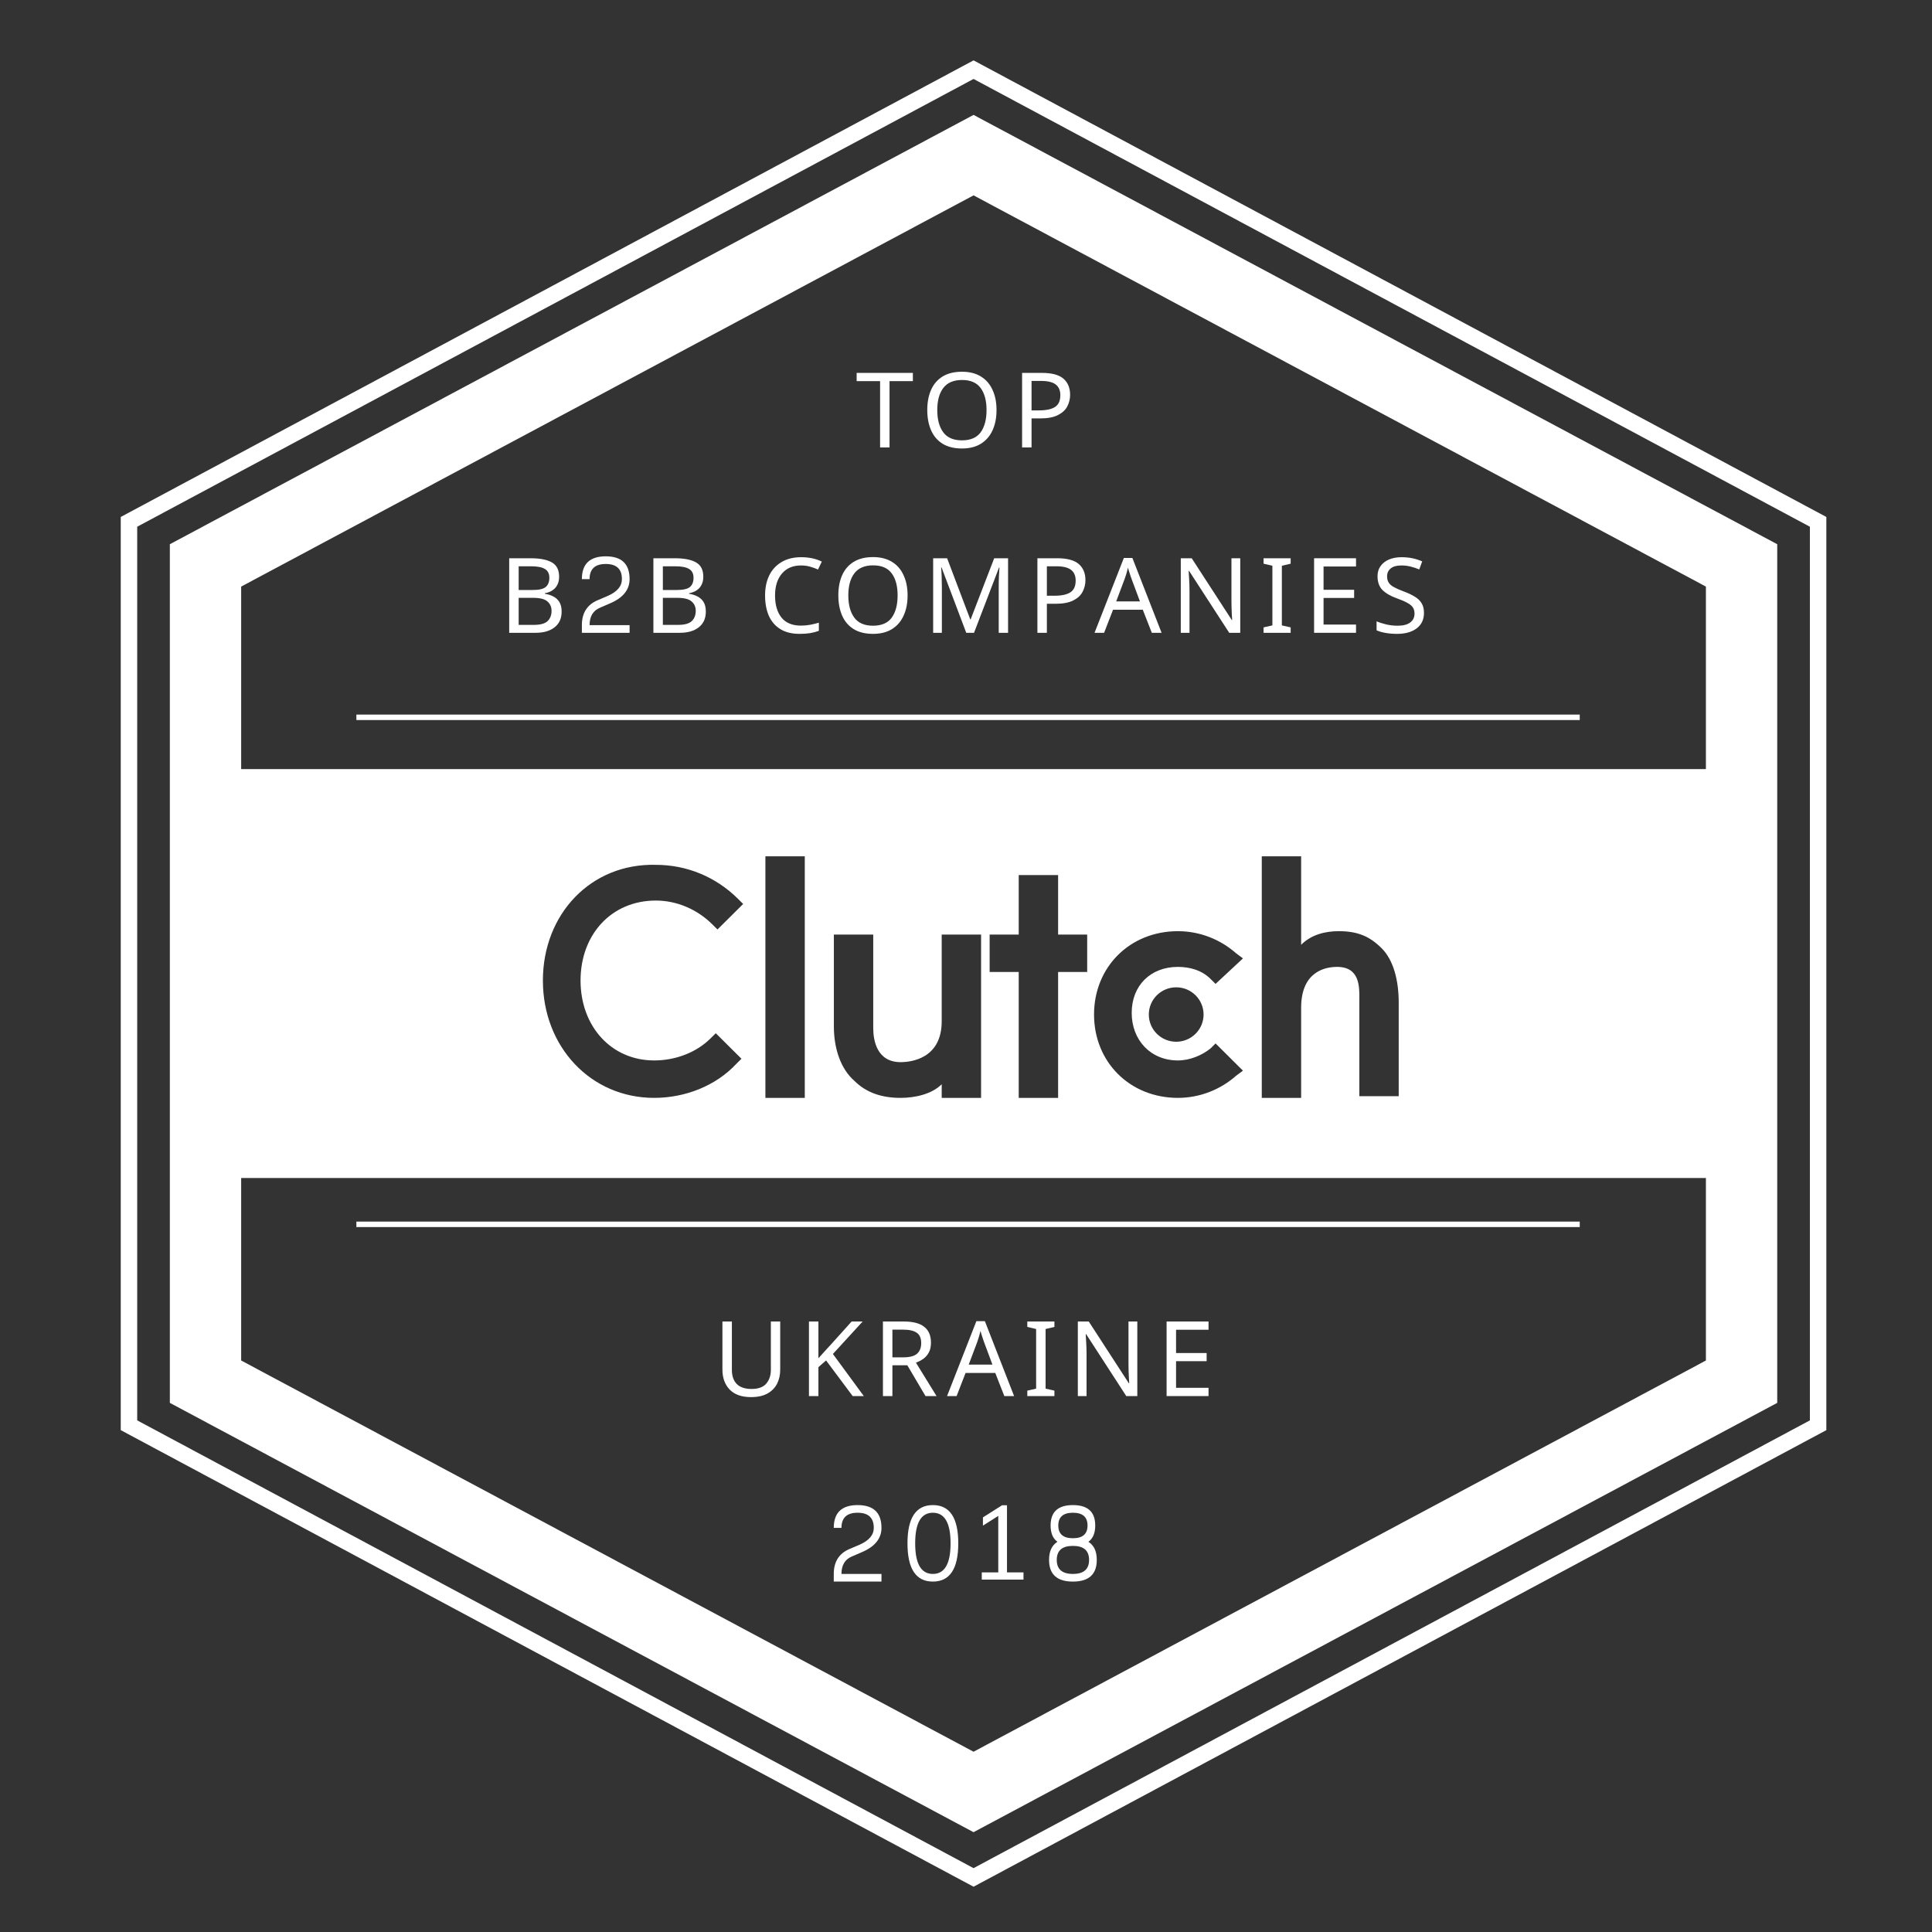 <svg width="128" height="128" viewBox="0 0 128 128" fill="none" xmlns="http://www.w3.org/2000/svg">
<rect x="0" y="0" width="128" height="128" fill="#333333" stroke="none"/>
<path d="M104.662 47.705H23.611V47.343H104.662V47.705Z" fill="white"/>
<path d="M41.203 38.368C41.203 38.841 40.883 39.215 40.244 39.49L39.595 39.767C38.899 40.062 38.551 40.612 38.551 41.419V41.925H41.712V41.419H39.061C39.061 40.835 39.295 40.448 39.765 40.257L40.414 39.976C41.28 39.607 41.712 39.071 41.712 38.368C41.712 37.361 41.186 36.858 40.132 36.858C39.078 36.858 38.551 37.361 38.551 38.368H39.061C39.061 37.699 39.418 37.365 40.132 37.365C40.846 37.365 41.203 37.699 41.203 38.368Z" fill="white"/>
<path fill-rule="evenodd" clip-rule="evenodd" d="M35.156 36.986H33.736V41.925H35.483C36.017 41.925 36.437 41.803 36.744 41.559C37.055 41.314 37.21 40.968 37.21 40.521C37.21 40.263 37.161 40.053 37.064 39.891C36.966 39.73 36.832 39.605 36.66 39.518C36.493 39.43 36.305 39.37 36.096 39.338V39.303C36.403 39.248 36.637 39.126 36.799 38.937C36.962 38.743 37.043 38.501 37.043 38.21C37.043 37.758 36.883 37.442 36.563 37.262C36.247 37.078 35.778 36.986 35.156 36.986ZM35.282 39.089H34.363V37.518H35.184C35.606 37.518 35.913 37.578 36.103 37.698C36.298 37.813 36.396 38.007 36.396 38.279C36.396 38.547 36.317 38.75 36.159 38.888C36.001 39.022 35.709 39.089 35.282 39.089ZM34.363 41.4V39.608H35.316C35.776 39.608 36.094 39.688 36.27 39.85C36.451 40.007 36.542 40.214 36.542 40.472C36.542 40.749 36.456 40.973 36.284 41.144C36.112 41.314 35.806 41.4 35.365 41.4H34.363Z" fill="white"/>
<path fill-rule="evenodd" clip-rule="evenodd" d="M43.289 36.986H44.709C45.331 36.986 45.8 37.078 46.115 37.262C46.436 37.442 46.596 37.758 46.596 38.21C46.596 38.501 46.515 38.743 46.352 38.937C46.19 39.126 45.955 39.248 45.649 39.303V39.338C45.858 39.37 46.046 39.43 46.213 39.518C46.385 39.605 46.519 39.73 46.617 39.891C46.714 40.053 46.763 40.263 46.763 40.521C46.763 40.968 46.608 41.314 46.297 41.559C45.99 41.803 45.57 41.925 45.036 41.925H43.289V36.986ZM43.916 39.089H44.834C45.261 39.089 45.554 39.022 45.712 38.888C45.87 38.75 45.948 38.547 45.948 38.279C45.948 38.007 45.851 37.813 45.656 37.698C45.466 37.578 45.159 37.518 44.737 37.518H43.916V39.089ZM43.916 39.608V41.4H44.918C45.359 41.4 45.665 41.314 45.837 41.144C46.009 40.973 46.095 40.749 46.095 40.472C46.095 40.214 46.004 40.007 45.823 39.85C45.647 39.688 45.329 39.608 44.869 39.608H43.916Z" fill="white"/>
<path d="M51.808 37.996C52.115 37.64 52.535 37.463 53.069 37.463C53.291 37.463 53.495 37.49 53.681 37.546C53.871 37.601 54.043 37.663 54.196 37.733L54.447 37.207C54.057 37.013 53.6 36.916 53.075 36.916C52.565 36.916 52.131 37.025 51.774 37.242C51.416 37.454 51.145 37.751 50.959 38.134C50.778 38.512 50.688 38.95 50.688 39.449C50.688 39.965 50.771 40.415 50.938 40.798C51.11 41.181 51.365 41.476 51.704 41.683C52.043 41.891 52.465 41.995 52.971 41.995C53.245 41.995 53.479 41.978 53.674 41.946C53.874 41.914 54.066 41.863 54.252 41.794V41.254C54.066 41.31 53.876 41.356 53.681 41.393C53.486 41.43 53.28 41.448 53.062 41.448C52.491 41.448 52.061 41.27 51.774 40.915C51.49 40.556 51.349 40.069 51.349 39.455C51.349 38.837 51.502 38.351 51.808 37.996Z" fill="white"/>
<path fill-rule="evenodd" clip-rule="evenodd" d="M60.13 39.449C60.13 39.961 60.042 40.408 59.865 40.791C59.694 41.169 59.438 41.464 59.1 41.676C58.761 41.889 58.341 41.995 57.84 41.995C57.324 41.995 56.895 41.889 56.552 41.676C56.213 41.464 55.96 41.167 55.793 40.784C55.626 40.401 55.542 39.954 55.542 39.442C55.542 38.934 55.626 38.491 55.793 38.113C55.96 37.735 56.213 37.44 56.552 37.228C56.895 37.016 57.327 36.909 57.846 36.909C58.343 36.909 58.761 37.016 59.1 37.228C59.438 37.435 59.694 37.73 59.865 38.113C60.042 38.491 60.13 38.937 60.13 39.449ZM56.203 39.449C56.203 40.071 56.336 40.562 56.6 40.922C56.865 41.277 57.278 41.455 57.84 41.455C58.406 41.455 58.819 41.277 59.079 40.922C59.339 40.562 59.469 40.071 59.469 39.449C59.469 38.826 59.339 38.339 59.079 37.989C58.819 37.633 58.408 37.456 57.846 37.456C57.285 37.456 56.87 37.633 56.6 37.989C56.336 38.339 56.203 38.826 56.203 39.449Z" fill="white"/>
<path d="M62.38 37.594L64.017 41.925H64.532L66.189 37.601H66.217C66.207 37.749 66.196 37.94 66.182 38.175C66.172 38.411 66.168 38.648 66.168 38.888V41.925H66.787V36.986H65.868L64.309 41.033H64.281L62.749 36.986H61.824V41.925H62.401V38.93C62.401 38.667 62.397 38.415 62.388 38.175C62.378 37.931 62.367 37.737 62.353 37.594H62.38Z" fill="white"/>
<path fill-rule="evenodd" clip-rule="evenodd" d="M70.047 36.986C70.697 36.986 71.17 37.112 71.468 37.366C71.764 37.62 71.913 37.977 71.913 38.438C71.913 38.711 71.85 38.967 71.725 39.206C71.604 39.442 71.398 39.633 71.106 39.781C70.818 39.928 70.425 40.002 69.929 40.002H69.358V41.925H68.731V36.986H70.047ZM69.992 37.518H69.358V39.469H69.859C70.333 39.469 70.685 39.393 70.918 39.241C71.15 39.089 71.266 38.831 71.266 38.466C71.266 38.148 71.163 37.91 70.959 37.754C70.755 37.597 70.433 37.518 69.992 37.518Z" fill="white"/>
<path fill-rule="evenodd" clip-rule="evenodd" d="M75.712 40.396L76.311 41.925H76.958L75.023 36.965H74.459L72.516 41.925H73.15L73.742 40.396H75.712ZM74.967 38.349L75.524 39.843H73.951L74.514 38.349C74.542 38.27 74.577 38.164 74.619 38.03C74.661 37.892 74.698 37.751 74.73 37.608C74.749 37.663 74.772 37.744 74.8 37.85C74.832 37.952 74.865 38.051 74.897 38.148C74.93 38.245 74.953 38.312 74.967 38.349Z" fill="white"/>
<path d="M82.17 41.925H81.439L78.78 37.823H78.752C78.761 37.984 78.773 38.185 78.787 38.425C78.801 38.664 78.808 38.911 78.808 39.165V41.925H78.23V36.986H78.954L81.606 41.074H81.634L81.613 40.742C81.609 40.595 81.602 40.433 81.593 40.258C81.588 40.083 81.586 39.921 81.586 39.774V36.986H82.17V41.925Z" fill="white"/>
<path d="M83.714 41.925H85.51V41.566L84.926 41.434V37.484L85.51 37.345V36.986H83.714V37.345L84.299 37.484V41.434L83.714 41.566V41.925Z" fill="white"/>
<path d="M89.84 41.925H87.062V36.986H89.84V37.532H87.689V39.075H89.715V39.615H87.689V41.379H89.84V41.925Z" fill="white"/>
<path d="M93.862 41.628C94.182 41.383 94.342 41.042 94.342 40.604C94.342 40.346 94.289 40.131 94.182 39.961C94.08 39.79 93.927 39.645 93.722 39.525C93.523 39.4 93.277 39.285 92.984 39.179C92.715 39.077 92.502 38.983 92.344 38.895C92.186 38.807 92.072 38.708 92.003 38.597C91.933 38.487 91.898 38.349 91.898 38.182C91.898 37.966 91.977 37.793 92.135 37.663C92.293 37.53 92.527 37.463 92.838 37.463C93.056 37.463 93.265 37.488 93.465 37.539C93.669 37.59 93.857 37.652 94.029 37.726L94.224 37.193C94.038 37.11 93.831 37.043 93.604 36.992C93.377 36.942 93.126 36.916 92.852 36.916C92.541 36.916 92.265 36.967 92.024 37.069C91.787 37.17 91.601 37.315 91.467 37.504C91.332 37.689 91.265 37.913 91.265 38.175C91.265 38.558 91.371 38.86 91.585 39.082C91.803 39.303 92.123 39.49 92.546 39.642C92.847 39.748 93.082 39.85 93.249 39.947C93.421 40.039 93.541 40.14 93.611 40.251C93.681 40.362 93.715 40.498 93.715 40.659C93.715 40.904 93.62 41.097 93.43 41.24C93.244 41.383 92.966 41.455 92.594 41.455C92.33 41.455 92.072 41.425 91.822 41.365C91.576 41.305 91.369 41.238 91.202 41.164V41.759C91.36 41.833 91.557 41.891 91.794 41.932C92.031 41.974 92.288 41.995 92.567 41.995C93.11 41.995 93.541 41.872 93.862 41.628Z" fill="white"/>
<path fill-rule="evenodd" clip-rule="evenodd" d="M65.758 28.51C65.934 28.127 66.022 27.68 66.022 27.168C66.022 26.656 65.934 26.211 65.758 25.833C65.586 25.45 65.331 25.155 64.992 24.947C64.653 24.735 64.236 24.629 63.739 24.629C63.219 24.629 62.787 24.735 62.444 24.947C62.105 25.159 61.852 25.454 61.685 25.833C61.518 26.211 61.434 26.654 61.434 27.161C61.434 27.673 61.518 28.12 61.685 28.503C61.852 28.886 62.105 29.183 62.444 29.396C62.787 29.608 63.217 29.714 63.732 29.714C64.233 29.714 64.653 29.608 64.992 29.396C65.331 29.183 65.586 28.888 65.758 28.51ZM62.493 28.642C62.228 28.282 62.096 27.791 62.096 27.168C62.096 26.545 62.228 26.059 62.493 25.708C62.762 25.353 63.177 25.175 63.739 25.175C64.3 25.175 64.711 25.353 64.971 25.708C65.231 26.059 65.361 26.545 65.361 27.168C65.361 27.791 65.231 28.282 64.971 28.642C64.711 28.997 64.298 29.174 63.732 29.174C63.17 29.174 62.757 28.997 62.493 28.642Z" fill="white"/>
<path d="M58.308 29.645H58.934V25.251H60.48V24.705H56.755V25.251H58.308V29.645Z" fill="white"/>
<path fill-rule="evenodd" clip-rule="evenodd" d="M69.032 24.705C69.681 24.705 70.155 24.832 70.452 25.085C70.749 25.339 70.897 25.697 70.897 26.158C70.897 26.43 70.835 26.686 70.71 26.926C70.589 27.161 70.382 27.352 70.09 27.5C69.802 27.648 69.41 27.721 68.913 27.721H68.343V29.645H67.716V24.705H69.032ZM68.976 25.238H68.343V27.189H68.844C69.317 27.189 69.67 27.113 69.902 26.96C70.134 26.808 70.25 26.55 70.25 26.185C70.25 25.867 70.148 25.63 69.944 25.473C69.74 25.316 69.417 25.238 68.976 25.238Z" fill="white"/>
<path d="M23.611 81.296H104.662V80.934H23.611V81.296Z" fill="white"/>
<path d="M57.89 101.226C57.89 101.699 57.571 102.073 56.932 102.348L56.282 102.625C55.587 102.92 55.239 103.471 55.239 104.277V104.784H58.4V104.277H55.749C55.749 103.694 55.983 103.306 56.452 103.115L57.102 102.835C57.967 102.465 58.4 101.929 58.4 101.226C58.4 100.22 57.873 99.716 56.819 99.716C55.766 99.716 55.239 100.22 55.239 101.226H55.749C55.749 100.558 56.106 100.223 56.819 100.223C57.533 100.223 57.89 100.558 57.89 101.226Z" fill="white"/>
<path fill-rule="evenodd" clip-rule="evenodd" d="M61.805 99.716C60.684 99.716 60.123 100.561 60.123 102.25C60.123 103.939 60.684 104.784 61.805 104.784C62.927 104.784 63.488 103.939 63.488 102.25C63.488 100.561 62.927 99.716 61.805 99.716ZM61.805 100.223C62.587 100.223 62.978 100.899 62.978 102.25C62.978 103.601 62.587 104.277 61.805 104.277C61.023 104.277 60.633 103.601 60.633 102.25C60.633 100.899 61.023 100.223 61.805 100.223Z" fill="white"/>
<path fill-rule="evenodd" clip-rule="evenodd" d="M70.057 102.149C69.755 101.928 69.605 101.568 69.605 101.068C69.605 100.167 70.098 99.716 71.084 99.716C72.069 99.716 72.562 100.167 72.562 101.068C72.562 101.568 72.412 101.928 72.11 102.149C72.48 102.381 72.664 102.78 72.664 103.348C72.664 104.305 72.137 104.784 71.084 104.784C70.03 104.784 69.503 104.305 69.503 103.348C69.503 102.78 69.688 102.381 70.057 102.149ZM71.084 100.223C70.438 100.223 70.115 100.505 70.115 101.068C70.115 101.631 70.438 101.912 71.084 101.912C71.729 101.912 72.052 101.631 72.052 101.068C72.052 100.505 71.729 100.223 71.084 100.223ZM71.084 102.419C70.37 102.419 70.013 102.729 70.013 103.348C70.013 103.967 70.37 104.277 71.084 104.277C71.797 104.277 72.154 103.967 72.154 103.348C72.154 102.729 71.797 102.419 71.084 102.419Z" fill="white"/>
<path d="M65.122 101.076V100.53L66.389 99.727H66.716V104.176H67.809V104.653H65.045V104.176H66.138V100.432L65.122 101.076Z" fill="white"/>
<path fill-rule="evenodd" clip-rule="evenodd" d="M66.539 92.493L65.94 90.963H63.97L63.378 92.493H62.745L64.687 87.532H65.251L67.186 92.493H66.539ZM65.752 90.41L65.195 88.916C65.181 88.879 65.158 88.812 65.126 88.715C65.093 88.618 65.061 88.519 65.028 88.418C65 88.311 64.977 88.231 64.959 88.175C64.926 88.318 64.889 88.459 64.847 88.597C64.805 88.731 64.77 88.837 64.743 88.916L64.179 90.41H65.752Z" fill="white"/>
<path d="M51.691 87.553V90.749C51.691 91.09 51.622 91.399 51.483 91.676C51.343 91.948 51.13 92.165 50.842 92.326C50.559 92.483 50.197 92.562 49.756 92.562C49.139 92.562 48.668 92.396 48.343 92.064C48.022 91.727 47.862 91.284 47.862 90.735V87.553H48.489V90.756C48.489 91.157 48.596 91.469 48.809 91.69C49.027 91.911 49.355 92.022 49.791 92.022C50.241 92.022 50.566 91.904 50.765 91.669C50.97 91.429 51.072 91.123 51.072 90.749V87.553H51.691Z" fill="white"/>
<path d="M57.229 92.493H56.491L54.73 90.133L54.222 90.576V92.493H53.595V87.553H54.222V89.988C54.361 89.831 54.502 89.674 54.646 89.517L55.078 89.047L56.422 87.553H57.153L55.182 89.704L57.229 92.493Z" fill="white"/>
<path fill-rule="evenodd" clip-rule="evenodd" d="M61.233 87.906C60.941 87.67 60.486 87.553 59.869 87.553H58.497V92.493H59.124V90.452H60.112L61.317 92.493H62.048L60.683 90.279C60.85 90.219 61.008 90.138 61.157 90.036C61.31 89.93 61.435 89.79 61.533 89.614C61.63 89.439 61.679 89.22 61.679 88.957C61.679 88.487 61.53 88.136 61.233 87.906ZM59.124 88.092H59.834C60.242 88.092 60.544 88.162 60.739 88.3C60.934 88.434 61.032 88.662 61.032 88.985C61.032 89.294 60.939 89.529 60.753 89.691C60.567 89.847 60.273 89.926 59.869 89.926H59.124V88.092Z" fill="white"/>
<path d="M68.061 92.493H69.858V92.133L69.273 92.001V88.051L69.858 87.912V87.553H68.061V87.912L68.646 88.051V92.001L68.061 92.133V92.493Z" fill="white"/>
<path d="M75.35 92.493H74.618L71.959 88.39H71.931L71.966 88.992C71.98 89.232 71.987 89.478 71.987 89.732V92.493H71.409V87.553H72.133L74.786 91.642H74.814L74.793 91.309C74.788 91.162 74.781 91 74.772 90.825C74.767 90.65 74.765 90.489 74.765 90.341V87.553H75.35V92.493Z" fill="white"/>
<path d="M77.29 92.493H80.068V91.946H77.917V90.182H79.943V89.642H77.917V88.099H80.068V87.553H77.29V92.493Z" fill="white"/>
<path fill-rule="evenodd" clip-rule="evenodd" d="M117.746 36.056V92.944L64.5 121.388L11.253 92.944V36.056L64.5 7.612L117.746 36.056ZM64.5 12.943L113.021 38.863V50.955H15.978V38.863L64.5 12.943ZM15.978 90.137V78.045H113.021V90.137L64.5 116.057L15.978 90.137ZM53.319 56.734H50.71V72.737H53.319V56.734ZM59.669 70.37C60.349 70.37 62.39 70.145 62.39 67.665V61.918H64.999V72.737H62.39V71.835C61.71 72.511 60.576 72.737 59.669 72.737C58.421 72.737 57.401 72.399 56.607 71.61C55.7 70.821 55.246 69.469 55.246 68.004V61.918H57.854V68.116C57.854 68.905 58.081 70.37 59.669 70.37ZM70.102 57.974H67.493V61.918H65.566V64.397H67.493V72.737H70.102V64.397H72.029V61.918H70.102V57.974ZM78.039 70.257C78.833 70.257 79.627 69.919 80.194 69.469L80.534 69.13L82.349 70.934L81.895 71.272C80.874 72.173 79.513 72.737 78.039 72.737C74.864 72.737 72.483 70.37 72.483 67.215C72.483 64.059 74.864 61.693 78.039 61.693C79.513 61.693 80.874 62.256 81.895 63.158L82.349 63.496L80.534 65.186L80.194 64.848C79.627 64.285 78.833 64.059 78.039 64.059C76.225 64.059 74.978 65.299 74.978 67.102C74.978 68.905 76.225 70.257 78.039 70.257ZM91.534 62.82C90.74 62.031 89.946 61.693 88.699 61.693C87.792 61.693 86.885 61.918 86.204 62.594V56.734H83.596V72.737H86.204V66.764C86.204 64.285 87.905 64.059 88.585 64.059C90.078 64.059 90.067 65.354 90.061 66.164C90.06 66.216 90.06 66.266 90.06 66.313V72.624H92.668V66.426C92.668 64.961 92.328 63.609 91.534 62.82ZM79.74 67.215C79.74 68.211 78.928 69.018 77.926 69.018C76.924 69.018 76.112 68.211 76.112 67.215C76.112 66.219 76.924 65.412 77.926 65.412C78.928 65.412 79.74 66.219 79.74 67.215ZM47.081 68.792C46.174 69.694 44.814 70.257 43.339 70.257C40.504 70.257 38.463 68.004 38.463 64.961C38.463 61.918 40.504 59.664 43.453 59.664C44.814 59.664 46.174 60.228 47.195 61.242L47.535 61.58L49.236 59.89L48.896 59.552C47.422 58.087 45.494 57.298 43.453 57.298C39.144 57.185 35.968 60.566 35.968 64.961C35.968 69.356 39.144 72.737 43.339 72.737C45.381 72.737 47.422 71.948 48.782 70.483L49.123 70.145L47.422 68.454L47.081 68.792Z" fill="white"/>
<path fill-rule="evenodd" clip-rule="evenodd" d="M121 34.25V94.75L64.5 125L8 94.75V34.25L64.5 4L121 34.25ZM64.5 5.231L119.91 34.897V94.103L64.5 123.769L9.09 94.103V34.897L64.5 5.231Z" fill="white"/>
</svg>
